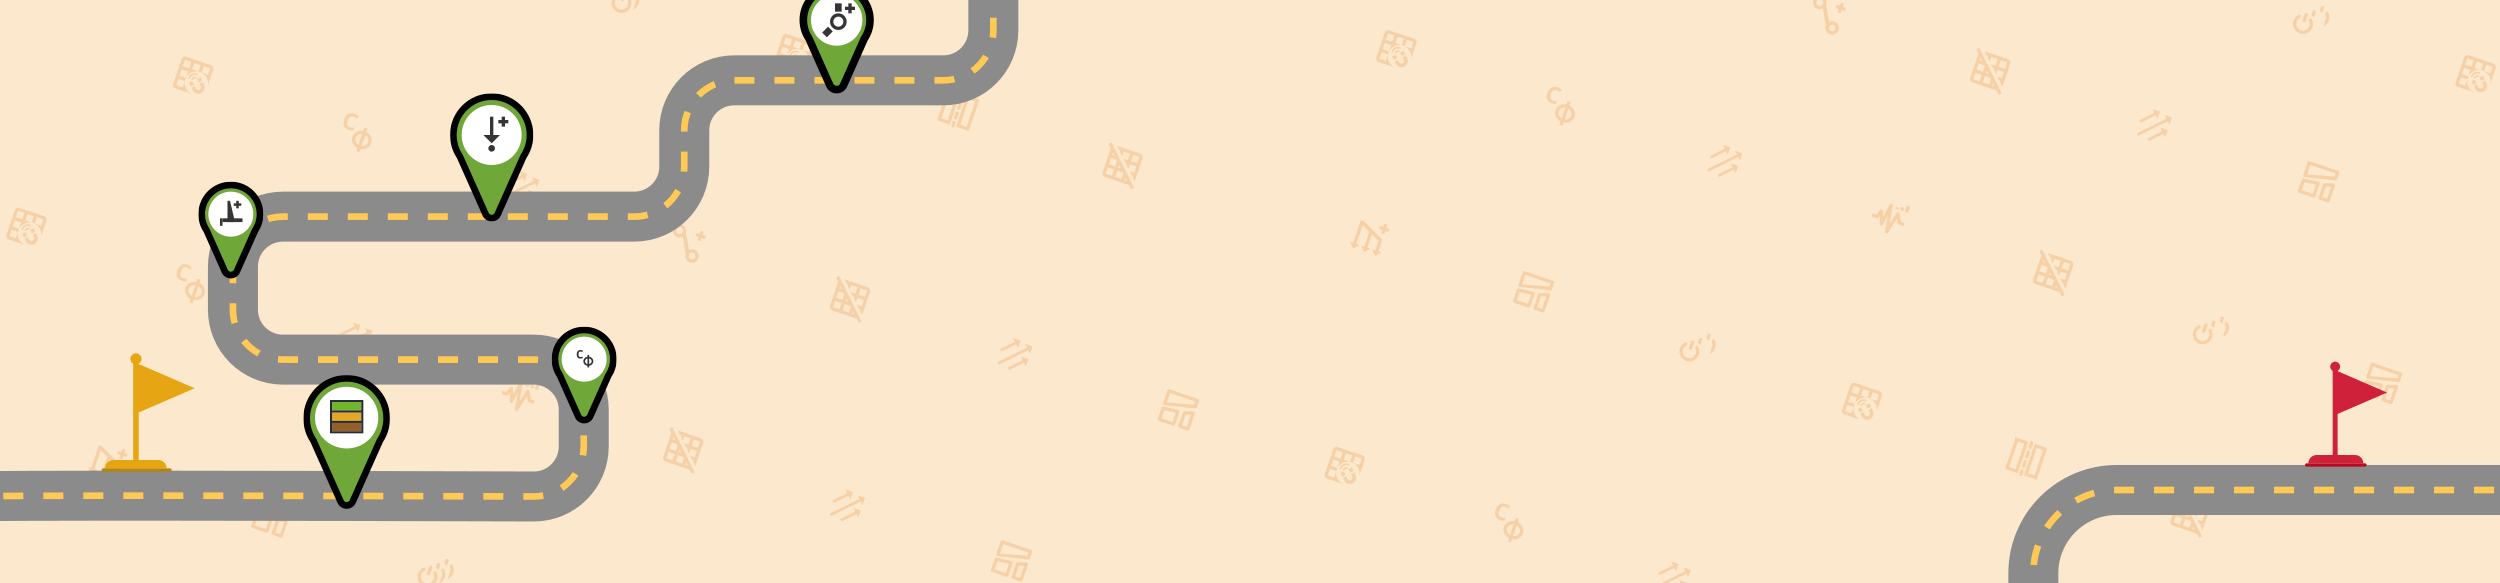 <svg width="1500" height="350" viewBox="0 0 1500 350" fill="none" xmlns="http://www.w3.org/2000/svg">
<rect x="0" y="0" width="1500" height="350" fill="#808080" stroke="none"/>
<g clip-path="url(#clip0_1369_1623)">
<rect width="1500" height="350" fill="#FCE9CD"/>
<g opacity="0.38">
<path fill-rule="evenodd" clip-rule="evenodd" d="M833.464 18.176L848.621 23.301C849.663 23.654 850.227 24.794 849.875 25.837L846.372 36.195C846.959 34.407 846.785 32.55 846.026 30.975L846.058 30.88L845.963 30.847C845.163 29.271 843.77 27.995 841.963 27.384C840.156 26.773 838.274 26.941 836.681 27.709L836.585 27.677L836.553 27.773C834.977 28.572 833.7 29.966 833.089 31.773C832.478 33.579 832.647 35.461 833.415 37.054L833.382 37.15L833.478 37.182C834.272 38.748 835.652 40.017 837.441 40.633L827.058 37.122C826.016 36.77 825.451 35.629 825.804 34.587L830.929 19.43C831.281 18.388 832.422 17.824 833.464 18.176ZM827.698 35.228L831.488 36.509L832.769 32.72L828.98 31.438L827.698 35.228ZM829.62 29.544L833.409 30.825L834.691 27.036L830.902 25.755L829.62 29.544ZM831.542 23.86L835.331 25.141L836.613 21.352L832.823 20.071L831.542 23.86ZM837.226 25.782L841.015 27.063L842.297 23.274L838.507 21.993L837.226 25.782ZM842.91 27.704L846.699 28.985L847.98 25.196L844.191 23.915L842.91 27.704Z" fill="#EDA768"/>
<rect x="835.375" y="33.917" width="2.159" height="2.159" transform="rotate(-26.317 835.375 33.917)" fill="#EDA768"/>
<rect x="840.214" y="31.525" width="2.159" height="2.159" transform="rotate(-26.317 840.214 31.525)" fill="#EDA768"/>
<path fill-rule="evenodd" clip-rule="evenodd" d="M835.375 33.918L837.311 32.961L838.265 34.89L836.329 35.847L835.375 33.918ZM836.772 36.743L837.529 38.273C838.454 40.143 840.721 40.91 842.591 39.984C844.462 39.059 845.228 36.793 844.303 34.922L843.546 33.393L841.611 34.35L842.368 35.88C842.764 36.681 842.436 37.653 841.634 38.049C840.832 38.446 839.861 38.117 839.464 37.315L838.708 35.786L836.772 36.743ZM841.168 33.454L843.103 32.496L842.149 30.567L840.214 31.525L841.168 33.454Z" fill="#EDA768"/>
<path d="M837.199 32.106L837.292 31.829C837.438 31.4 837.747 31.046 838.153 30.845V30.845C838.559 30.645 839.028 30.613 839.456 30.758L839.734 30.852" stroke="#EDA768"/>
<path d="M835.304 31.466L835.492 30.911C835.782 30.053 836.401 29.346 837.212 28.944V28.944C838.024 28.543 838.962 28.48 839.82 28.77L840.375 28.958" stroke="#EDA768"/>
<g clip-path="url(#clip1_1369_1623)">
<path fill-rule="evenodd" clip-rule="evenodd" d="M935.678 74.907L940.483 60.697L942.377 61.338L937.572 75.547L935.678 74.907Z" fill="#EDA768"/>
<path d="M933.967 54.022C933.211 53.766 932.53 53.853 931.923 54.283C931.317 54.709 930.843 55.429 930.5 56.443C929.786 58.554 930.221 59.878 931.806 60.413C932.47 60.638 933.332 60.744 934.39 60.732L933.82 62.415C932.934 62.476 932.011 62.345 931.053 62.021C929.676 61.555 928.763 60.782 928.315 59.702C927.869 58.618 927.91 57.294 928.438 55.732C928.771 54.747 929.242 53.947 929.85 53.33C930.459 52.708 931.165 52.314 931.967 52.148C932.774 51.978 933.63 52.046 934.532 52.351C935.451 52.662 936.3 53.197 937.078 53.955L935.879 55.368C935.581 55.08 935.275 54.813 934.959 54.567C934.643 54.32 934.312 54.139 933.967 54.022Z" fill="#EDA768"/>
<path fill-rule="evenodd" clip-rule="evenodd" d="M940.148 64.806C937.959 64.066 935.826 65.101 935.238 66.841C934.65 68.58 935.717 70.697 937.906 71.438C940.095 72.178 942.228 71.143 942.817 69.403C943.405 67.664 942.338 65.547 940.148 64.806ZM933.343 66.2C934.347 63.231 937.746 61.883 940.789 62.912C943.832 63.941 945.715 67.075 944.711 70.044C943.707 73.013 940.308 74.361 937.266 73.332C934.223 72.303 932.34 69.169 933.343 66.2Z" fill="#EDA768"/>
</g>
<g clip-path="url(#clip2_1369_1623)">
<path d="M1038.46 98.043L1042.92 99.556L1041.41 104.017L1040.31 101.778L1031.34 106.213L1030.6 104.72L1039.57 100.283L1038.46 98.043Z" fill="#EDA768"/>
<path d="M1041.02 90.465L1045.48 91.978L1043.98 96.439L1042.87 94.199L1025.03 103.024L1024.29 101.53L1042.13 92.705L1041.02 90.465Z" fill="#EDA768"/>
<path d="M1033.76 86.954L1038.22 88.468L1036.72 92.929L1035.61 90.689L1026.64 95.124L1025.9 93.631L1034.87 89.194L1033.76 86.954Z" fill="#EDA768"/>
</g>
<g clip-path="url(#clip3_1369_1623)">
<path d="M1123.27 128.909L1126.11 129.869L1128.8 126.592L1128.81 134.372L1131.75 128.787L1134.7 123.203L1131.94 139.16L1138.78 128.28L1139.55 133.817L1142.39 134.778" stroke="#EDA768" stroke-width="2" stroke-linejoin="round"/>
<rect width="2" height="4" transform="matrix(-0.947 -0.32 -0.32 0.947 1146.08 123.884)" fill="#EDA768"/>
<rect width="2" height="2" transform="matrix(-0.947 -0.32 -0.32 0.947 1142.59 124.817)" fill="#EDA768"/>
<rect width="2" height="1" transform="matrix(-0.947 -0.32 -0.32 0.947 1139.43 124.804)" fill="#EDA768"/>
</g>
<g clip-path="url(#clip4_1369_1623)">
<path d="M1230.69 154.608L1230.41 155.451L1231.66 157.986L1232.59 155.248L1236.38 156.53L1235.1 160.319L1232.36 159.393L1233.61 161.928L1234.46 162.213L1234.17 163.056L1235.42 165.592L1236.35 162.854L1240.14 164.135L1238.86 167.925L1236.12 166.999L1237.37 169.534L1238.22 169.819L1237.93 170.662L1239.19 173.198L1243.96 159.092C1244.31 158.05 1243.74 156.909 1242.7 156.557L1228.6 151.787L1229.85 154.323L1230.69 154.608ZM1238.27 157.17L1242.06 158.451L1240.78 162.241L1236.99 160.959L1238.27 157.17ZM1225.37 149.787L1223.58 150.671L1224.83 153.207L1219.88 167.843C1219.53 168.885 1220.1 170.025 1221.14 170.378L1235.77 175.327L1237.03 177.875L1238.82 176.991L1225.37 149.787ZM1229.85 163.348L1230.76 165.186L1229.38 164.721L1229.85 163.348ZM1226.09 155.742L1227 157.58L1225.62 157.116L1226.09 155.742ZM1225.57 169.765L1221.78 168.483L1223.06 164.694L1226.85 165.975L1225.57 169.765ZM1227.49 164.081L1223.7 162.799L1224.98 159.01L1228.25 160.115L1228.6 160.812L1227.49 164.081ZM1231.25 171.686L1227.46 170.405L1228.74 166.616L1232.01 167.721L1232.36 168.418L1231.25 171.686ZM1233.15 172.327L1233.61 170.954L1234.52 172.792L1233.15 172.327Z" fill="#EDA768"/>
</g>
<path d="M1422.37 218.366L1419.81 225.944C1419.61 226.513 1419.87 227.02 1420.43 227.212L1438.77 229.188C1439.34 229.381 1439.84 229.13 1440.03 228.561L1441.32 224.772C1441.51 224.204 1441.26 223.697 1440.69 223.505L1423.64 217.739C1423.07 217.547 1422.56 217.797 1422.37 218.366ZM1438.46 226.974L1422.02 225.638L1423.94 219.954L1439.1 225.079L1438.46 226.974Z" fill="#EDA768"/>
<path fill-rule="evenodd" clip-rule="evenodd" d="M1429.51 230.544C1429.65 230.793 1429.68 231.091 1429.59 231.362L1427.02 238.941C1426.85 239.464 1426.28 239.745 1425.76 239.568L1417.23 236.685C1416.71 236.508 1416.43 235.941 1416.6 235.417L1418.85 228.786C1419.01 228.308 1419.5 228.026 1419.99 228.127L1428.84 230.062C1429.12 230.12 1429.36 230.295 1429.51 230.544ZM1420.46 230.263L1418.82 235.111L1425.45 237.353L1427.33 231.795L1420.46 230.263Z" fill="#EDA768"/>
<path fill-rule="evenodd" clip-rule="evenodd" d="M1438.61 231.434C1438.8 231.698 1438.86 232.04 1438.75 232.351L1435.55 241.824C1435.37 242.347 1434.81 242.628 1434.28 242.451L1429.55 240.849C1429.02 240.672 1428.74 240.105 1428.92 239.582L1431.64 231.529C1431.78 231.135 1432.14 230.864 1432.56 230.85L1437.77 231.031C1438.1 231.02 1438.41 231.171 1438.61 231.434ZM1433.31 232.827L1431.13 239.275L1433.98 240.236L1436.4 233.077L1433.31 232.827Z" fill="#EDA768"/>
<path fill-rule="evenodd" clip-rule="evenodd" d="M1320.32 196.384C1320.59 195.583 1319.92 194.796 1319.15 195.141C1317.68 195.8 1316.47 197.048 1315.91 198.697C1314.85 201.836 1316.54 205.241 1319.68 206.303C1322.82 207.364 1326.22 205.68 1327.28 202.541C1327.84 200.892 1327.64 199.169 1326.87 197.751C1326.46 197.008 1325.46 197.23 1325.19 198.031C1325.08 198.354 1325.13 198.704 1325.26 199.015C1325.65 199.896 1325.72 200.918 1325.39 201.9C1324.68 203.993 1322.41 205.116 1320.32 204.408C1318.22 203.7 1317.1 201.43 1317.81 199.338C1318.14 198.355 1318.82 197.587 1319.66 197.121C1319.96 196.956 1320.21 196.707 1320.32 196.384Z" fill="#EDA768"/>
<rect x="1322.89" y="193.667" width="2" height="6" rx="1" transform="rotate(18.683 1322.89 193.667)" fill="#EDA768"/>
<path fill-rule="evenodd" clip-rule="evenodd" d="M1328.59 192.427C1328.07 192.25 1327.5 192.531 1327.32 193.054L1326.59 195.223C1327.21 195.658 1327.74 196.185 1328.18 196.778L1329.22 193.695C1329.39 193.171 1329.11 192.604 1328.59 192.427Z" fill="#EDA768"/>
<path fill-rule="evenodd" clip-rule="evenodd" d="M1333.66 189.919C1333.14 189.742 1332.57 190.023 1332.39 190.546L1331.66 192.715C1332.28 193.15 1332.81 193.677 1333.25 194.27L1334.29 191.186C1334.47 190.663 1334.18 190.096 1333.66 189.919Z" fill="#EDA768"/>
<path fill-rule="evenodd" clip-rule="evenodd" d="M1333.54 202.165C1335.16 201.551 1336.51 200.244 1337.1 198.473C1337.66 196.824 1337.46 195.101 1336.69 193.683C1336.29 192.94 1335.28 193.162 1335.01 193.963C1334.9 194.286 1334.95 194.636 1335.08 194.948C1335.47 195.828 1335.54 196.85 1335.21 197.833C1335.07 198.259 1334.86 198.646 1334.6 198.985C1334.55 199.548 1334.44 200.114 1334.25 200.674C1334.07 201.209 1333.83 201.707 1333.54 202.165Z" fill="#EDA768"/>
</g>
<g opacity="0.38">
<g clip-path="url(#clip5_1369_1623)">
<path d="M829.413 143.857L818.393 132.741L816.499 132.101L811.897 145.71L810.002 145.069L811.84 148.999L815.686 146.991L813.791 146.35L817.592 135.11L821.528 139.079L818.528 147.952L816.633 147.311L818.471 151.241L822.317 149.233L820.423 148.593L823.137 140.564L827.058 144.577L825.159 150.194L823.264 149.554L825.103 153.483L828.948 151.476L827.054 150.835L829.413 143.857Z" fill="#EDA768"/>
<path d="M832.457 134.858L830.563 134.217L828.641 139.901L830.535 140.542L832.457 134.858Z" fill="#EDA768"/>
<path d="M833.071 139.288L833.711 137.393L828.027 135.471L827.387 137.366L833.071 139.288Z" fill="#EDA768"/>
</g>
<path d="M913.605 163.353L911.043 170.932C910.851 171.5 911.101 172.007 911.67 172.199L930.003 174.176C930.571 174.368 931.078 174.117 931.27 173.549L932.552 169.76C932.744 169.191 932.493 168.684 931.925 168.492L914.873 162.726C914.305 162.534 913.798 162.785 913.605 163.353ZM929.696 171.961L913.258 170.625L915.18 164.941L930.337 170.066L929.696 171.961Z" fill="#EDA768"/>
<path fill-rule="evenodd" clip-rule="evenodd" d="M920.743 175.532C920.885 175.78 920.915 176.078 920.823 176.35L918.26 183.929C918.083 184.452 917.516 184.732 916.993 184.555L908.467 181.673C907.944 181.496 907.663 180.928 907.84 180.405L910.082 173.774C910.244 173.296 910.736 173.013 911.23 173.114L920.076 175.05C920.357 175.107 920.6 175.283 920.743 175.532ZM911.694 175.251L910.055 180.098L916.686 182.341L918.565 176.782L911.694 175.251Z" fill="#EDA768"/>
<path fill-rule="evenodd" clip-rule="evenodd" d="M929.845 176.422C930.04 176.685 930.094 177.028 929.989 177.339L926.786 186.812C926.609 187.335 926.042 187.615 925.519 187.439L920.782 185.837C920.259 185.66 919.978 185.093 920.155 184.569L922.878 176.517C923.011 176.122 923.376 175.852 923.792 175.838L929.009 176.019C929.337 176.008 929.649 176.159 929.845 176.422ZM924.55 177.814L922.37 184.263L925.212 185.224L927.633 178.065L924.55 177.814Z" fill="#EDA768"/>
<path fill-rule="evenodd" clip-rule="evenodd" d="M1012.36 206.669C1012.63 205.868 1011.97 205.081 1011.2 205.426C1009.72 206.085 1008.52 207.333 1007.96 208.982C1006.9 212.121 1008.58 215.526 1011.72 216.588C1014.86 217.649 1018.27 215.965 1019.33 212.826C1019.89 211.176 1019.69 209.454 1018.92 208.036C1018.51 207.293 1017.51 207.515 1017.23 208.316C1017.13 208.638 1017.17 208.989 1017.31 209.3C1017.7 210.181 1017.77 211.203 1017.43 212.185C1016.73 214.278 1014.46 215.401 1012.36 214.693C1010.27 213.985 1009.15 211.715 1009.86 209.623C1010.19 208.64 1010.86 207.872 1011.7 207.406C1012 207.241 1012.25 206.992 1012.36 206.669Z" fill="#EDA768"/>
<rect x="1014.94" y="203.952" width="2" height="6" rx="1" transform="rotate(18.683 1014.94 203.952)" fill="#EDA768"/>
<path fill-rule="evenodd" clip-rule="evenodd" d="M1020.64 202.712C1020.11 202.535 1019.55 202.816 1019.37 203.339L1018.64 205.508C1019.25 205.943 1019.78 206.47 1020.22 207.063L1021.26 203.98C1021.44 203.456 1021.16 202.889 1020.64 202.712Z" fill="#EDA768"/>
<path fill-rule="evenodd" clip-rule="evenodd" d="M1025.71 200.204C1025.18 200.027 1024.62 200.307 1024.44 200.831L1023.71 203C1024.32 203.435 1024.85 203.962 1025.29 204.555L1026.33 201.471C1026.51 200.948 1026.23 200.381 1025.71 200.204Z" fill="#EDA768"/>
<path fill-rule="evenodd" clip-rule="evenodd" d="M1025.59 212.449C1027.21 211.836 1028.55 210.529 1029.15 208.758C1029.71 207.109 1029.51 205.386 1028.74 203.968C1028.33 203.225 1027.33 203.447 1027.06 204.248C1026.95 204.571 1026.99 204.921 1027.13 205.233C1027.52 206.113 1027.59 207.135 1027.26 208.118C1027.11 208.544 1026.9 208.931 1026.64 209.269C1026.6 209.833 1026.48 210.399 1026.29 210.959C1026.11 211.493 1025.87 211.992 1025.59 212.449Z" fill="#EDA768"/>
<path fill-rule="evenodd" clip-rule="evenodd" d="M1112.86 229.675L1128.02 234.8C1129.06 235.153 1129.62 236.294 1129.27 237.336L1125.77 247.689C1126.36 245.902 1126.18 244.047 1125.42 242.474L1125.46 242.379L1125.36 242.346C1124.56 240.77 1123.17 239.494 1121.36 238.883C1119.55 238.272 1117.67 238.441 1116.08 239.208L1115.98 239.175L1115.95 239.272C1114.37 240.071 1113.1 241.465 1112.49 243.272C1111.88 245.078 1112.04 246.96 1112.81 248.553L1112.78 248.649L1112.88 248.681C1113.67 250.245 1115.05 251.514 1116.83 252.131L1106.46 248.621C1105.41 248.269 1104.85 247.128 1105.2 246.086L1110.33 230.929C1110.68 229.887 1111.82 229.323 1112.86 229.675ZM1107.1 246.727L1110.88 248.008L1112.17 244.219L1108.38 242.937L1107.1 246.727ZM1109.02 241.043L1112.81 242.324L1114.09 238.535L1110.3 237.254L1109.02 241.043ZM1110.94 235.359L1114.73 236.64L1116.01 232.851L1112.22 231.57L1110.94 235.359ZM1116.62 237.281L1120.41 238.562L1121.69 234.773L1117.9 233.492L1116.62 237.281ZM1122.31 239.203L1126.1 240.484L1127.38 236.695L1123.59 235.414L1122.31 239.203Z" fill="#EDA768"/>
<rect x="1114.77" y="245.416" width="2.159" height="2.159" transform="rotate(-26.317 1114.77 245.416)" fill="#EDA768"/>
<rect x="1119.61" y="243.024" width="2.159" height="2.159" transform="rotate(-26.317 1119.61 243.024)" fill="#EDA768"/>
<path fill-rule="evenodd" clip-rule="evenodd" d="M1114.77 245.416L1116.71 244.459L1117.66 246.388L1115.73 247.346L1114.77 245.416ZM1116.17 248.242L1116.93 249.771C1117.85 251.642 1120.12 252.408 1121.99 251.483C1123.86 250.557 1124.62 248.291 1123.7 246.42L1122.94 244.891L1121.01 245.849L1121.76 247.378C1122.16 248.179 1121.83 249.151 1121.03 249.547C1120.23 249.944 1119.26 249.615 1118.86 248.814L1118.1 247.285L1116.17 248.242ZM1120.56 244.952L1122.5 243.995L1121.55 242.066L1119.61 243.023L1120.56 244.952Z" fill="#EDA768"/>
<path d="M1116.6 243.605L1116.69 243.327C1116.83 242.898 1117.14 242.545 1117.55 242.344V242.344C1117.96 242.143 1118.42 242.112 1118.85 242.257L1119.13 242.351" stroke="#EDA768"/>
<path d="M1114.7 242.965L1114.89 242.41C1115.18 241.552 1115.8 240.845 1116.61 240.443V240.443C1117.42 240.042 1118.36 239.979 1119.22 240.269L1119.77 240.457" stroke="#EDA768"/>
<g clip-path="url(#clip6_1369_1623)">
<path d="M1221.37 286.533L1227.13 269.483C1227.13 269.483 1227.13 269.482 1227.13 269.482L1221.45 267.561C1221.45 267.561 1221.45 267.561 1221.45 267.561L1215.68 284.611C1215.68 284.612 1215.68 284.612 1215.68 284.612L1221.37 286.534C1221.37 286.534 1221.37 286.534 1221.37 286.533Z" stroke="#EDA768" stroke-width="2" stroke-miterlimit="10"/>
<path d="M1210 282.689L1215.76 265.64C1215.76 265.639 1215.76 265.639 1215.76 265.638L1210.08 263.717C1210.08 263.717 1210.08 263.717 1210.08 263.718L1204.32 280.767C1204.31 280.768 1204.32 280.768 1204.32 280.769L1210 282.69C1210 282.69 1210 282.69 1210 282.689Z" stroke="#EDA768" stroke-width="2" stroke-miterlimit="10"/>
<path d="M1218.96 265.551L1212.52 284.597" stroke="#EDA768" stroke-width="2" stroke-miterlimit="10" stroke-linecap="round" stroke-dasharray="3 3"/>
</g>
<g clip-path="url(#clip7_1369_1623)">
<path d="M1313.05 299.478L1312.76 300.321L1314.02 302.857L1314.94 300.119L1318.73 301.4L1317.45 305.189L1314.71 304.264L1315.97 306.799L1316.81 307.084L1316.53 307.927L1317.78 310.462L1318.71 307.725L1322.5 309.006L1321.21 312.795L1318.48 311.869L1319.73 314.405L1320.57 314.69L1320.29 315.533L1321.54 318.068L1326.31 303.963C1326.66 302.921 1326.1 301.78 1325.06 301.427L1310.95 296.658L1312.21 299.193L1313.05 299.478ZM1320.63 302.041L1324.42 303.322L1323.14 307.111L1319.35 305.83L1320.63 302.041ZM1307.72 294.658L1305.94 295.542L1307.19 298.077L1302.24 312.713C1301.89 313.755 1302.45 314.896 1303.49 315.248L1318.13 320.197L1319.39 322.745L1321.18 321.861L1307.72 294.658ZM1312.21 308.218L1313.11 310.056L1311.74 309.592L1312.21 308.218ZM1308.44 300.613L1309.35 302.451L1307.98 301.986L1308.44 300.613ZM1307.92 314.635L1304.14 313.354L1305.42 309.565L1309.21 310.846L1307.92 314.635ZM1309.85 308.951L1306.06 307.67L1307.34 303.881L1310.61 304.986L1310.95 305.683L1309.85 308.951ZM1313.61 316.557L1309.82 315.276L1311.1 311.487L1314.37 312.592L1314.71 313.289L1313.61 316.557ZM1315.5 317.198L1315.97 315.824L1316.88 317.662L1315.5 317.198Z" fill="#EDA768"/>
</g>
</g>
<g opacity="0.38">
<path fill-rule="evenodd" clip-rule="evenodd" d="M371.616 -2.506C371.887 -3.308 371.222 -4.095 370.45 -3.749C368.977 -3.091 367.772 -1.843 367.214 -0.193C366.153 2.946 367.837 6.351 370.976 7.412C374.115 8.474 377.52 6.79 378.582 3.65C379.14 2.002 378.939 0.279 378.169 -1.138C377.765 -1.882 376.759 -1.66 376.488 -0.858C376.379 -0.536 376.427 -0.186 376.563 0.126C376.948 1.006 377.019 2.028 376.687 3.01C375.98 5.103 373.71 6.225 371.617 5.518C369.524 4.81 368.401 2.54 369.109 0.447C369.441 -0.535 370.118 -1.304 370.959 -1.77C371.256 -1.935 371.507 -2.184 371.616 -2.506Z" fill="#EDA768"/>
<rect x="374.193" y="-5.223" width="2" height="6" rx="1" transform="rotate(18.683 374.193 -5.223)" fill="#EDA768"/>
<path fill-rule="evenodd" clip-rule="evenodd" d="M379.77 5.781C381.39 5.167 382.734 3.86 383.332 2.09C383.89 0.441 383.69 -1.282 382.919 -2.699C382.515 -3.443 381.509 -3.221 381.238 -2.419C381.129 -2.097 381.177 -1.747 381.313 -1.435C381.699 -0.555 381.77 0.467 381.438 1.449C381.294 1.876 381.085 2.262 380.825 2.6C380.781 3.164 380.666 3.731 380.477 4.291C380.296 4.825 380.057 5.323 379.77 5.781Z" fill="#EDA768"/>
<path fill-rule="evenodd" clip-rule="evenodd" d="M472.114 20.499L487.271 25.624C488.313 25.977 488.877 27.117 488.525 28.16L483.399 43.316C483.399 43.318 483.398 43.32 483.397 43.322L485.001 38.58C485.612 36.773 485.443 34.891 484.676 33.298L484.708 33.203L484.612 33.17C483.813 31.594 482.419 30.317 480.612 29.706C478.805 29.096 476.923 29.264 475.331 30.032L475.235 30L475.203 30.095C473.626 30.895 472.35 32.288 471.739 34.095C471.128 35.902 471.297 37.785 472.064 39.377L472.032 39.472L472.127 39.505C472.927 41.081 474.321 42.358 476.128 42.969L480.869 44.572C480.868 44.572 480.866 44.571 480.864 44.57L465.707 39.445C464.665 39.093 464.101 37.952 464.453 36.91L469.579 21.753C469.931 20.711 471.072 20.147 472.114 20.499ZM466.348 37.551L470.137 38.832L471.418 35.043L467.629 33.761L466.348 37.551ZM468.27 31.867L472.059 33.148L473.34 29.359L469.551 28.078L468.27 31.867ZM470.192 26.183L473.981 27.464L475.262 23.675L471.473 22.394L470.192 26.183ZM475.876 28.105L479.665 29.386L480.946 25.597L477.157 24.316L475.876 28.105ZM481.56 30.027L485.349 31.308L486.63 27.519L482.841 26.238L481.56 30.027Z" fill="#EDA768"/>
<rect x="474.024" y="36.24" width="2.159" height="2.159" transform="rotate(-26.317 474.024 36.24)" fill="#EDA768"/>
<rect x="478.862" y="33.847" width="2.159" height="2.159" transform="rotate(-26.317 478.862 33.847)" fill="#EDA768"/>
<path fill-rule="evenodd" clip-rule="evenodd" d="M474.024 36.24L475.959 35.283L476.913 37.212L474.978 38.169L474.024 36.24ZM475.421 39.065L476.177 40.595C477.103 42.465 479.369 43.232 481.24 42.306C483.11 41.381 483.877 39.115 482.951 37.244L482.195 35.715L480.26 36.672L481.016 38.202C481.413 39.003 481.084 39.974 480.282 40.371C479.481 40.767 478.509 40.439 478.113 39.637L477.356 38.108L475.421 39.065ZM479.816 35.776L481.752 34.818L480.798 32.889L478.862 33.847L479.816 35.776Z" fill="#EDA768"/>
<path d="M475.848 34.429L475.942 34.151C476.087 33.723 476.396 33.369 476.802 33.168V33.168C477.208 32.967 477.677 32.936 478.106 33.081L478.383 33.175" stroke="#EDA768"/>
<path d="M473.953 33.788L474.141 33.233C474.431 32.375 475.05 31.668 475.861 31.267V31.267C476.673 30.865 477.611 30.802 478.469 31.093L479.024 31.28" stroke="#EDA768"/>
<g clip-path="url(#clip8_1369_1623)">
<path d="M580.619 77.357L586.384 60.308C586.384 60.307 586.384 60.306 586.384 60.306L580.702 58.385C580.701 58.385 580.701 58.385 580.7 58.386L574.935 75.435C574.935 75.436 574.935 75.436 574.936 75.437L580.618 77.358C580.618 77.358 580.619 77.358 580.619 77.357Z" stroke="#EDA768" stroke-width="2" stroke-miterlimit="10"/>
<path d="M569.251 73.513L575.016 56.463C575.016 56.462 575.016 56.462 575.015 56.462L569.333 54.54C569.333 54.54 569.332 54.541 569.332 54.541L563.567 71.591C563.567 71.591 563.567 71.592 563.567 71.592L569.249 73.513C569.25 73.513 569.25 73.513 569.251 73.513Z" stroke="#EDA768" stroke-width="2" stroke-miterlimit="10"/>
<path d="M578.212 56.375L571.772 75.422" stroke="#EDA768" stroke-width="2" stroke-miterlimit="10" stroke-linecap="round" stroke-dasharray="3 3"/>
</g>
<g clip-path="url(#clip9_1369_1623)">
<path d="M672.303 90.303L672.018 91.146L673.272 93.681L674.198 90.943L677.987 92.225L676.705 96.014L673.968 95.088L675.222 97.623L676.065 97.909L675.78 98.752L677.034 101.287L677.959 98.549L681.749 99.83L680.467 103.62L677.73 102.694L678.984 105.229L679.827 105.514L679.542 106.357L680.796 108.893L685.565 94.787C685.918 93.745 685.353 92.604 684.311 92.252L670.206 87.482L671.46 90.018L672.303 90.303ZM679.881 92.865L683.671 94.147L682.389 97.936L678.6 96.654L679.881 92.865ZM666.976 85.482L665.189 86.367L666.443 88.902L661.494 103.538C661.141 104.58 661.706 105.721 662.748 106.073L677.384 111.022L678.644 113.57L680.431 112.686L666.976 85.482ZM671.459 99.043L672.368 100.881L670.994 100.416L671.459 99.043ZM667.697 91.437L668.606 93.275L667.232 92.811L667.697 91.437ZM667.178 105.46L663.388 104.178L664.67 100.389L668.459 101.67L667.178 105.46ZM669.1 99.776L665.31 98.494L666.592 94.705L669.86 95.81L670.205 96.507L669.1 99.776ZM672.862 107.382L669.072 106.1L670.354 102.311L673.622 103.416L673.967 104.113L672.862 107.382ZM674.756 108.022L675.221 106.649L676.13 108.487L674.756 108.022Z" fill="#EDA768"/>
</g>
</g>
<g opacity="0.38">
<path fill-rule="evenodd" clip-rule="evenodd" d="M111.556 34.022L126.713 39.147C127.755 39.499 128.319 40.64 127.967 41.682L122.841 56.839C122.841 56.841 122.84 56.843 122.84 56.844L124.443 52.103C125.054 50.296 124.885 48.414 124.118 46.821L124.15 46.725L124.054 46.693C123.255 45.117 121.861 43.84 120.054 43.229C118.247 42.618 116.365 42.787 114.773 43.555L114.677 43.522L114.645 43.618C113.068 44.418 111.792 45.811 111.181 47.618C110.57 49.425 110.739 51.307 111.506 52.9L111.474 52.995L111.569 53.028C112.367 54.6 113.755 55.874 115.555 56.487L105.149 52.968C104.107 52.616 103.543 51.475 103.895 50.433L109.02 35.276C109.373 34.234 110.514 33.669 111.556 34.022ZM105.79 51.073L109.579 52.355L110.86 48.566L107.071 47.284L105.79 51.073ZM107.712 45.39L111.501 46.671L112.782 42.882L108.993 41.6L107.712 45.39ZM109.634 39.706L113.423 40.987L114.704 37.198L110.915 35.916L109.634 39.706ZM115.318 41.628L119.107 42.909L120.388 39.12L116.599 37.838L115.318 41.628ZM121.001 43.55L124.791 44.831L126.072 41.042L122.283 39.76L121.001 43.55Z" fill="#EDA768"/>
<rect x="113.466" y="49.763" width="2.159" height="2.159" transform="rotate(-26.317 113.466 49.763)" fill="#EDA768"/>
<rect x="118.305" y="47.37" width="2.159" height="2.159" transform="rotate(-26.317 118.305 47.37)" fill="#EDA768"/>
<path fill-rule="evenodd" clip-rule="evenodd" d="M113.466 49.763L115.401 48.806L116.355 50.735L114.42 51.692L113.466 49.763ZM114.863 52.588L115.62 54.118C116.545 55.988 118.811 56.755 120.682 55.83C122.552 54.904 123.319 52.638 122.394 50.767L121.637 49.238L119.702 50.195L120.458 51.724C120.855 52.526 120.526 53.498 119.725 53.894C118.923 54.291 117.952 53.962 117.555 53.16L116.799 51.631L114.863 52.588ZM119.258 49.299L121.194 48.342L120.24 46.413L118.304 47.37L119.258 49.299Z" fill="#EDA768"/>
<path d="M115.29 47.952L115.384 47.675C115.529 47.246 115.838 46.892 116.244 46.691V46.691C116.65 46.49 117.119 46.459 117.548 46.604L117.825 46.698" stroke="#EDA768"/>
<path d="M113.396 47.311L113.583 46.757C113.873 45.899 114.492 45.191 115.304 44.79V44.79C116.115 44.388 117.053 44.326 117.911 44.616L118.466 44.803" stroke="#EDA768"/>
<g clip-path="url(#clip10_1369_1623)">
<path fill-rule="evenodd" clip-rule="evenodd" d="M213.769 90.753L218.574 76.543L220.469 77.184L215.664 91.394L213.769 90.753Z" fill="#EDA768"/>
<path d="M212.058 69.868C211.303 69.612 210.622 69.699 210.014 70.129C209.409 70.555 208.934 71.275 208.591 72.289C207.877 74.4 208.313 75.724 209.897 76.259C210.562 76.484 211.423 76.59 212.481 76.577L211.912 78.261C211.025 78.322 210.103 78.191 209.144 77.867C207.767 77.401 206.855 76.628 206.407 75.548C205.96 74.464 206.001 73.14 206.53 71.578C206.863 70.593 207.333 69.793 207.941 69.175C208.551 68.554 209.256 68.16 210.058 67.993C210.866 67.824 211.721 67.892 212.623 68.197C213.543 68.508 214.392 69.043 215.169 69.801L213.97 71.214C213.673 70.926 213.366 70.659 213.05 70.412C212.734 70.166 212.404 69.984 212.058 69.868Z" fill="#EDA768"/>
<path fill-rule="evenodd" clip-rule="evenodd" d="M218.24 80.653C216.051 79.912 213.918 80.947 213.33 82.687C212.741 84.427 213.809 86.543 215.998 87.284C218.187 88.024 220.32 86.989 220.908 85.249C221.496 83.51 220.429 81.393 218.24 80.653ZM211.435 82.046C212.439 79.077 215.838 77.729 218.881 78.758C221.923 79.787 223.807 82.921 222.803 85.89C221.799 88.859 218.4 90.207 215.357 89.178C212.314 88.149 210.431 85.015 211.435 82.046Z" fill="#EDA768"/>
</g>
<g clip-path="url(#clip11_1369_1623)">
<path d="M316.55 113.889L321.007 115.402L319.505 119.863L318.397 117.623L309.427 122.059L308.689 120.566L317.657 116.129L316.55 113.889Z" fill="#EDA768"/>
<path d="M319.112 106.31L323.569 107.824L322.067 112.285L320.959 110.045L303.116 118.869L302.378 117.376L320.22 108.55L319.112 106.31Z" fill="#EDA768"/>
<path d="M311.854 102.8L316.311 104.314L314.809 108.775L313.701 106.535L304.732 110.97L303.993 109.477L312.962 105.04L311.854 102.8Z" fill="#EDA768"/>
</g>
<g clip-path="url(#clip12_1369_1623)">
<g clip-path="url(#clip13_1369_1623)">
<path d="M413.347 149.874L411.211 137.459L409.635 142.123L411.77 154.538L413.347 149.874Z" fill="#EDA768"/>
<path fill-rule="evenodd" clip-rule="evenodd" d="M406.448 142.183C408.541 142.89 410.811 141.767 411.519 139.675C412.226 137.582 411.103 135.312 409.011 134.604C406.918 133.896 404.648 135.019 403.94 137.112C403.232 139.205 404.355 141.475 406.448 142.183ZM407.089 140.288C408.135 140.642 409.27 140.08 409.624 139.034C409.978 137.988 409.416 136.852 408.37 136.499C407.324 136.145 406.189 136.706 405.835 137.753C405.481 138.799 406.042 139.934 407.089 140.288Z" fill="#EDA768"/>
<path fill-rule="evenodd" clip-rule="evenodd" d="M413.971 157.393C416.064 158.101 418.334 156.978 419.042 154.886C419.749 152.793 418.626 150.523 416.534 149.815C414.441 149.107 412.171 150.23 411.463 152.323C410.756 154.416 411.878 156.686 413.971 157.393ZM414.612 155.499C415.658 155.853 416.793 155.291 417.147 154.245C417.501 153.199 416.94 152.064 415.893 151.71C414.847 151.356 413.712 151.917 413.358 152.964C413.004 154.01 413.566 155.145 414.612 155.499Z" fill="#EDA768"/>
<path d="M422.273 139.088L420.378 138.448L418.456 144.132L420.351 144.772L422.273 139.088Z" fill="#EDA768"/>
<path d="M422.886 143.518L423.527 141.624L417.843 139.702L417.202 141.596L422.886 143.518Z" fill="#EDA768"/>
</g>
</g>
<g clip-path="url(#clip14_1369_1623)">
<path d="M508.785 170.453L508.5 171.296L509.754 173.832L510.679 171.094L514.469 172.375L513.187 176.164L510.45 175.239L511.704 177.774L512.547 178.059L512.262 178.902L513.516 181.437L514.441 178.7L518.231 179.981L516.949 183.77L514.212 182.845L515.466 185.38L516.309 185.665L516.024 186.508L517.278 189.043L522.047 174.938C522.4 173.896 521.835 172.755 520.793 172.403L506.688 167.633L507.942 170.168L508.785 170.453ZM516.363 173.016L520.153 174.297L518.871 178.086L515.082 176.805L516.363 173.016ZM503.458 165.633L501.671 166.517L502.925 169.052L497.976 183.688C497.623 184.73 498.188 185.871 499.23 186.224L513.866 191.173L515.126 193.721L516.913 192.836L503.458 165.633ZM507.941 179.193L508.85 181.031L507.476 180.567L507.941 179.193ZM504.179 171.588L505.088 173.426L503.714 172.961L504.179 171.588ZM503.66 185.61L499.87 184.329L501.152 180.54L504.941 181.821L503.66 185.61ZM505.582 179.926L501.792 178.645L503.074 174.856L506.342 175.961L506.687 176.658L505.582 179.926ZM509.343 187.532L505.554 186.251L506.836 182.462L510.104 183.567L510.449 184.264L509.343 187.532ZM511.238 188.173L511.703 186.799L512.612 188.637L511.238 188.173Z" fill="#EDA768"/>
</g>
<g clip-path="url(#clip15_1369_1623)">
<path d="M612.544 213.89L617.001 215.403L615.499 219.864L614.391 217.624L605.422 222.06L604.683 220.567L613.652 216.13L612.544 213.89Z" fill="#EDA768"/>
<path d="M615.107 206.312L619.564 207.825L618.062 212.286L616.954 210.046L599.111 218.871L598.373 217.377L616.215 208.552L615.107 206.312Z" fill="#EDA768"/>
<path d="M607.848 202.801L612.305 204.315L610.803 208.775L609.695 206.536L600.726 210.971L599.987 209.478L608.956 205.041L607.848 202.801Z" fill="#EDA768"/>
</g>
<path d="M700.461 234.211L697.899 241.79C697.706 242.358 697.957 242.865 698.526 243.058L716.858 245.034C717.427 245.226 717.934 244.976 718.126 244.407L719.407 240.618C719.6 240.05 719.349 239.543 718.78 239.35L701.729 233.584C701.16 233.392 700.653 233.643 700.461 234.211ZM716.552 242.819L700.114 241.483L702.036 235.799L717.192 240.925L716.552 242.819Z" fill="#EDA768"/>
<path fill-rule="evenodd" clip-rule="evenodd" d="M707.598 246.389C707.741 246.638 707.77 246.936 707.678 247.208L705.115 254.786C704.939 255.309 704.371 255.59 703.848 255.413L695.322 252.53C694.799 252.353 694.518 251.786 694.695 251.263L696.937 244.631C697.099 244.154 697.591 243.871 698.085 243.972L706.931 245.908C707.212 245.965 707.455 246.14 707.598 246.389ZM698.549 246.108L696.91 250.956L703.541 253.198L705.421 247.64L698.549 246.108Z" fill="#EDA768"/>
<path fill-rule="evenodd" clip-rule="evenodd" d="M716.7 247.28C716.896 247.543 716.95 247.885 716.844 248.196L713.641 257.669C713.464 258.192 712.897 258.473 712.374 258.296L707.637 256.695C707.114 256.518 706.833 255.95 707.01 255.427L709.733 247.375C709.866 246.98 710.231 246.709 710.647 246.696L715.864 246.876C716.192 246.866 716.505 247.016 716.7 247.28ZM711.405 248.672L709.225 255.12L712.067 256.081L714.488 248.922L711.405 248.672Z" fill="#EDA768"/>
</g>
<g opacity="0.38">
<path fill-rule="evenodd" clip-rule="evenodd" d="M11.464 124.644L26.62 129.769C27.663 130.121 28.227 131.262 27.875 132.304L22.749 147.461C22.749 147.462 22.748 147.463 22.748 147.465L24.351 142.724C24.962 140.918 24.793 139.035 24.026 137.443L24.058 137.347L23.962 137.315C23.163 135.738 21.769 134.462 19.962 133.851C18.155 133.24 16.273 133.409 14.681 134.176L14.585 134.144L14.553 134.24C12.976 135.039 11.7 136.433 11.089 138.24C10.478 140.047 10.646 141.929 11.414 143.521L11.382 143.617L11.477 143.649C12.276 145.224 13.667 146.499 15.47 147.111L5.057 143.59C4.015 143.237 3.451 142.097 3.803 141.054L8.928 125.898C9.281 124.856 10.421 124.291 11.464 124.644ZM5.698 141.695L9.487 142.976L10.768 139.187L6.979 137.906L5.698 141.695ZM7.62 136.011L11.409 137.293L12.69 133.503L8.901 132.222L7.62 136.011ZM9.542 130.327L13.331 131.609L14.612 127.819L10.823 126.538L9.542 130.327ZM15.226 132.249L19.015 133.531L20.296 129.741L16.507 128.46L15.226 132.249ZM20.909 134.171L24.699 135.453L25.98 131.663L22.191 130.382L20.909 134.171Z" fill="#EDA768"/>
<rect x="13.374" y="140.385" width="2.159" height="2.159" transform="rotate(-26.317 13.374 140.385)" fill="#EDA768"/>
<rect x="18.212" y="137.992" width="2.159" height="2.159" transform="rotate(-26.317 18.212 137.992)" fill="#EDA768"/>
<path fill-rule="evenodd" clip-rule="evenodd" d="M13.374 140.385L15.309 139.427L16.263 141.356L14.328 142.314L13.374 140.385ZM14.771 143.21L15.528 144.739C16.453 146.61 18.719 147.376 20.59 146.451C22.46 145.526 23.227 143.26 22.302 141.389L21.545 139.86L19.61 140.817L20.366 142.346C20.763 143.148 20.434 144.119 19.633 144.516C18.831 144.912 17.86 144.584 17.463 143.782L16.707 142.253L14.771 143.21ZM19.166 139.92L21.102 138.963L20.148 137.034L18.212 137.992L19.166 139.92Z" fill="#EDA768"/>
<path d="M15.198 138.574L15.292 138.297C15.437 137.868 15.746 137.514 16.152 137.313V137.313C16.558 137.113 17.027 137.081 17.456 137.226L17.733 137.32" stroke="#EDA768"/>
<path d="M13.303 137.933L13.491 137.378C13.781 136.521 14.4 135.813 15.212 135.412V135.412C16.023 135.01 16.961 134.948 17.819 135.238L18.374 135.425" stroke="#EDA768"/>
<g clip-path="url(#clip16_1369_1623)">
<path fill-rule="evenodd" clip-rule="evenodd" d="M113.677 181.374L118.482 167.165L120.377 167.805L115.572 182.015L113.677 181.374Z" fill="#EDA768"/>
<path d="M111.966 160.489C111.211 160.234 110.529 160.321 109.922 160.751C109.317 161.176 108.842 161.896 108.499 162.911C107.785 165.022 108.221 166.345 109.805 166.881C110.47 167.106 111.331 167.212 112.389 167.199L111.82 168.883C110.933 168.944 110.011 168.812 109.052 168.488C107.675 168.022 106.763 167.25 106.315 166.17C105.868 165.085 105.909 163.762 106.438 162.199C106.771 161.215 107.241 160.414 107.849 159.797C108.458 159.176 109.164 158.782 109.966 158.615C110.774 158.446 111.629 158.513 112.531 158.819C113.451 159.129 114.299 159.664 115.077 160.423L113.878 161.836C113.581 161.548 113.274 161.28 112.958 161.034C112.642 160.788 112.312 160.606 111.966 160.489Z" fill="#EDA768"/>
<path fill-rule="evenodd" clip-rule="evenodd" d="M118.148 171.274C115.959 170.534 113.826 171.569 113.238 173.308C112.649 175.048 113.717 177.165 115.906 177.905C118.095 178.645 120.228 177.611 120.816 175.871C121.404 174.131 120.337 172.014 118.148 171.274ZM111.343 172.668C112.347 169.699 115.746 168.351 118.789 169.379C121.831 170.408 123.715 173.543 122.711 176.512C121.707 179.481 118.308 180.829 115.265 179.8C112.222 178.771 110.339 175.637 111.343 172.668Z" fill="#EDA768"/>
</g>
<g clip-path="url(#clip17_1369_1623)">
<path d="M216.458 204.511L220.915 206.024L219.413 210.485L218.305 208.245L209.336 212.681L208.597 211.187L217.566 206.75L216.458 204.511Z" fill="#EDA768"/>
<path d="M219.02 196.932L223.477 198.446L221.975 202.906L220.867 200.667L203.025 209.491L202.286 207.998L220.128 199.172L219.02 196.932Z" fill="#EDA768"/>
<path d="M211.762 193.422L216.219 194.936L214.717 199.397L213.609 197.157L204.64 201.592L203.901 200.099L212.87 195.662L211.762 193.422Z" fill="#EDA768"/>
</g>
<g clip-path="url(#clip18_1369_1623)">
<path d="M301.264 235.375L304.106 236.336L306.797 233.059L306.806 240.838L309.75 235.254L312.694 229.669L309.937 245.627L316.783 234.746L317.55 240.284L320.391 241.245" stroke="#EDA768" stroke-width="2" stroke-linejoin="round"/>
<rect width="2" height="4" transform="matrix(-0.947 -0.32 -0.32 0.947 324.075 230.351)" fill="#EDA768"/>
<rect width="2" height="2" transform="matrix(-0.947 -0.32 -0.32 0.947 320.593 231.284)" fill="#EDA768"/>
<rect width="2" height="1" transform="matrix(-0.947 -0.32 -0.32 0.947 317.431 231.271)" fill="#EDA768"/>
</g>
<g clip-path="url(#clip19_1369_1623)">
<path d="M408.692 261.075L408.407 261.918L409.661 264.453L410.587 261.716L414.376 262.997L413.095 266.786L410.357 265.86L411.611 268.396L412.454 268.681L412.169 269.524L413.423 272.059L414.349 269.321L418.138 270.603L416.857 274.392L414.119 273.466L415.373 276.001L416.216 276.286L415.931 277.13L417.185 279.665L421.955 265.559C422.307 264.517 421.743 263.377 420.701 263.024L406.595 258.255L407.849 260.79L408.692 261.075ZM416.271 263.637L420.06 264.919L418.779 268.708L414.99 267.427L416.271 263.637ZM403.366 256.255L401.578 257.139L402.832 259.674L397.883 274.31C397.531 275.352 398.095 276.493 399.137 276.845L413.773 281.794L415.033 284.342L416.821 283.458L403.366 256.255ZM407.848 269.815L408.757 271.653L407.384 271.189L407.848 269.815ZM404.086 262.209L404.995 264.047L403.622 263.583L404.086 262.209ZM403.567 276.232L399.778 274.951L401.059 271.161L404.848 272.443L403.567 276.232ZM405.489 270.548L401.7 269.267L402.981 265.477L406.249 266.583L406.594 267.28L405.489 270.548ZM409.251 278.154L405.462 276.872L406.743 273.083L410.011 274.188L410.356 274.886L409.251 278.154ZM411.146 278.794L411.61 277.421L412.519 279.259L411.146 278.794Z" fill="#EDA768"/>
</g>
<g clip-path="url(#clip20_1369_1623)">
<path d="M511.988 304.731L516.445 306.245L514.943 310.706L513.835 308.466L504.865 312.901L504.127 311.408L513.096 306.971L511.988 304.731Z" fill="#EDA768"/>
<path d="M514.551 297.153L519.008 298.666L517.506 303.127L516.398 300.887L498.555 309.712L497.816 308.219L515.658 299.393L514.551 297.153Z" fill="#EDA768"/>
<path d="M507.292 293.642L511.749 295.156L510.247 299.617L509.139 297.377L500.169 301.812L499.431 300.319L508.399 295.882L507.292 293.642Z" fill="#EDA768"/>
</g>
<path d="M600.37 324.834L597.807 332.412C597.615 332.981 597.866 333.488 598.434 333.68L616.767 335.656C617.335 335.849 617.842 335.598 618.035 335.03L619.316 331.24C619.508 330.672 619.257 330.165 618.689 329.973L601.637 324.207C601.069 324.015 600.562 324.265 600.37 324.834ZM616.46 333.442L600.022 332.106L601.944 326.422L617.101 331.547L616.46 333.442Z" fill="#EDA768"/>
<path fill-rule="evenodd" clip-rule="evenodd" d="M607.506 337.012C607.649 337.26 607.678 337.558 607.587 337.83L605.024 345.408C604.847 345.932 604.279 346.212 603.756 346.035L595.231 343.153C594.707 342.976 594.427 342.408 594.604 341.885L596.846 335.254C597.007 334.776 597.499 334.493 597.993 334.594L606.84 336.53C607.121 336.587 607.363 336.763 607.506 337.012ZM598.458 336.731L596.818 341.578L603.45 343.821L605.329 338.262L598.458 336.731Z" fill="#EDA768"/>
<path fill-rule="evenodd" clip-rule="evenodd" d="M616.608 337.902C616.804 338.165 616.858 338.508 616.753 338.818L613.55 348.292C613.373 348.815 612.805 349.095 612.282 348.919L607.546 347.317C607.022 347.14 606.742 346.572 606.919 346.049L609.641 337.997C609.775 337.602 610.139 337.332 610.556 337.318L615.773 337.499C616.101 337.488 616.413 337.639 616.608 337.902ZM611.314 339.294L609.133 345.743L611.975 346.704L614.396 339.545L611.314 339.294Z" fill="#EDA768"/>
</g>
<g opacity="0.38">
<g clip-path="url(#clip21_1369_1623)">
<path d="M72.249 278.969L61.228 267.853L59.334 267.213L54.732 280.822L52.837 280.181L54.675 284.111L58.521 282.103L56.627 281.462L60.428 270.222L64.363 274.191L61.363 283.064L59.468 282.423L61.307 286.353L65.152 284.345L63.258 283.705L65.973 275.676L69.894 279.689L67.994 285.306L66.1 284.666L67.938 288.595L71.784 286.588L69.889 285.947L72.249 278.969Z" fill="#EDA768"/>
<path d="M75.292 269.97L73.398 269.329L71.476 275.013L73.371 275.654L75.292 269.97Z" fill="#EDA768"/>
<path d="M75.906 274.4L76.546 272.505L70.862 270.583L70.222 272.478L75.906 274.4Z" fill="#EDA768"/>
</g>
<path d="M156.44 298.465L153.878 306.044C153.685 306.612 153.936 307.119 154.505 307.311L172.837 309.288C173.406 309.48 173.913 309.229 174.105 308.661L175.386 304.872C175.579 304.303 175.328 303.796 174.759 303.604L157.708 297.838C157.139 297.646 156.632 297.897 156.44 298.465ZM172.531 307.073L156.093 305.737L158.015 300.053L173.171 305.178L172.531 307.073Z" fill="#EDA768"/>
<path fill-rule="evenodd" clip-rule="evenodd" d="M163.577 310.643C163.72 310.892 163.75 311.19 163.658 311.462L161.095 319.04C160.918 319.564 160.351 319.844 159.827 319.667L151.302 316.784C150.778 316.607 150.498 316.04 150.675 315.517L152.917 308.886C153.079 308.408 153.571 308.125 154.065 308.226L162.911 310.162C163.192 310.219 163.435 310.395 163.577 310.643ZM154.529 310.363L152.89 315.21L159.521 317.452L161.4 311.894L154.529 310.363Z" fill="#EDA768"/>
<path fill-rule="evenodd" clip-rule="evenodd" d="M172.679 311.533C172.875 311.797 172.929 312.139 172.824 312.45L169.62 321.923C169.444 322.446 168.876 322.727 168.353 322.55L163.616 320.948C163.093 320.771 162.812 320.204 162.989 319.681L165.712 311.629C165.846 311.234 166.21 310.963 166.627 310.949L171.844 311.13C172.172 311.119 172.484 311.27 172.679 311.533ZM167.385 312.926L165.204 319.374L168.046 320.335L170.467 313.176L167.385 312.926Z" fill="#EDA768"/>
<path fill-rule="evenodd" clip-rule="evenodd" d="M255.198 341.781C255.469 340.98 254.804 340.193 254.032 340.538C252.559 341.197 251.354 342.445 250.796 344.094C249.735 347.233 251.419 350.638 254.558 351.7C257.697 352.761 261.103 351.077 262.164 347.938C262.722 346.289 262.522 344.567 261.751 343.149C261.347 342.406 260.341 342.628 260.07 343.429C259.961 343.752 260.009 344.102 260.145 344.413C260.531 345.294 260.602 346.315 260.269 347.297C259.562 349.39 257.292 350.513 255.199 349.805C253.106 349.098 251.983 346.827 252.691 344.735C253.023 343.752 253.7 342.983 254.541 342.518C254.839 342.353 255.089 342.103 255.198 341.781Z" fill="#EDA768"/>
<rect x="257.775" y="339.064" width="2" height="6" rx="1" transform="rotate(18.683 257.775 339.064)" fill="#EDA768"/>
<path fill-rule="evenodd" clip-rule="evenodd" d="M263.473 337.824C262.95 337.647 262.382 337.928 262.205 338.451L261.472 340.62C262.087 341.056 262.62 341.583 263.057 342.175L264.1 339.092C264.277 338.569 263.996 338.001 263.473 337.824Z" fill="#EDA768"/>
<path fill-rule="evenodd" clip-rule="evenodd" d="M263.352 350.068C264.972 349.454 266.316 348.147 266.914 346.377C267.472 344.728 267.272 343.005 266.501 341.588C266.097 340.845 265.091 341.067 264.82 341.868C264.711 342.19 264.759 342.541 264.895 342.852C265.281 343.733 265.352 344.754 265.02 345.737C264.875 346.163 264.667 346.549 264.407 346.887C264.363 347.451 264.248 348.018 264.059 348.578C263.878 349.113 263.639 349.611 263.352 350.068Z" fill="#EDA768"/>
<path fill-rule="evenodd" clip-rule="evenodd" d="M268.543 335.316C268.02 335.14 267.453 335.42 267.276 335.943L266.542 338.113C267.158 338.548 267.691 339.075 268.128 339.667L269.17 336.584C269.347 336.061 269.067 335.493 268.543 335.316Z" fill="#EDA768"/>
<path fill-rule="evenodd" clip-rule="evenodd" d="M268.422 347.559C270.043 346.946 271.386 345.638 271.984 343.869C272.542 342.22 272.342 340.497 271.571 339.079C271.167 338.336 270.161 338.558 269.89 339.36C269.781 339.682 269.829 340.032 269.965 340.344C270.351 341.224 270.422 342.246 270.09 343.228C269.946 343.654 269.737 344.04 269.478 344.379C269.433 344.943 269.318 345.51 269.129 346.07C268.948 346.604 268.71 347.102 268.422 347.559Z" fill="#EDA768"/>
</g>
<g opacity="0.38">
<path fill-rule="evenodd" clip-rule="evenodd" d="M802.464 268.175L817.621 273.301C818.663 273.653 819.227 274.794 818.875 275.836L815.374 286.187C815.958 284.402 815.784 282.547 815.026 280.974L815.058 280.879L814.963 280.847C814.163 279.27 812.769 277.994 810.962 277.383C809.156 276.772 807.273 276.941 805.681 277.708L805.585 277.676L805.552 277.772C803.976 278.572 802.7 279.965 802.089 281.772C801.478 283.578 801.647 285.461 802.414 287.053L802.382 287.149L802.478 287.181C803.271 288.746 804.651 290.016 806.439 290.632L796.057 287.121C795.015 286.769 794.451 285.628 794.803 284.586L799.928 269.429C800.281 268.387 801.422 267.823 802.464 268.175ZM796.698 285.227L800.487 286.508L801.768 282.719L797.979 281.438L796.698 285.227ZM798.62 279.543L802.409 280.824L803.69 277.035L799.901 275.754L798.62 279.543ZM800.542 273.859L804.331 275.14L805.612 271.351L801.823 270.07L800.542 273.859ZM806.226 275.781L810.015 277.062L811.296 273.273L807.507 271.992L806.226 275.781ZM811.909 277.703L815.699 278.984L816.98 275.195L813.191 273.914L811.909 277.703Z" fill="#EDA768"/>
<rect x="804.375" y="283.917" width="2.159" height="2.159" transform="rotate(-26.317 804.375 283.917)" fill="#EDA768"/>
<rect x="809.214" y="281.525" width="2.159" height="2.159" transform="rotate(-26.317 809.214 281.525)" fill="#EDA768"/>
<path fill-rule="evenodd" clip-rule="evenodd" d="M804.375 283.918L806.311 282.96L807.265 284.889L805.329 285.847L804.375 283.918ZM805.773 286.743L806.529 288.272C807.454 290.143 809.721 290.909 811.591 289.984C813.462 289.059 814.228 286.793 813.303 284.922L812.547 283.393L810.611 284.35L811.368 285.879C811.764 286.681 811.436 287.652 810.634 288.049C809.833 288.445 808.861 288.117 808.465 287.315L807.708 285.786L805.773 286.743ZM810.168 283.454L812.103 282.496L811.149 280.567L809.214 281.525L810.168 283.454Z" fill="#EDA768"/>
<path d="M806.199 282.106L806.293 281.829C806.438 281.4 806.747 281.046 807.153 280.845V280.845C807.559 280.645 808.028 280.613 808.457 280.758L808.734 280.852" stroke="#EDA768"/>
<path d="M804.305 281.466L804.492 280.911C804.782 280.053 805.401 279.346 806.213 278.944V278.944C807.025 278.543 807.962 278.48 808.82 278.77L809.375 278.958" stroke="#EDA768"/>
<g clip-path="url(#clip22_1369_1623)">
<path fill-rule="evenodd" clip-rule="evenodd" d="M904.678 324.907L909.483 310.697L911.377 311.338L906.572 325.548L904.678 324.907Z" fill="#EDA768"/>
<path d="M902.967 304.022C902.211 303.767 901.53 303.854 900.923 304.283C900.317 304.709 899.843 305.429 899.5 306.443C898.786 308.554 899.221 309.878 900.806 310.414C901.471 310.638 902.332 310.744 903.39 310.732L902.82 312.415C901.934 312.476 901.011 312.345 900.053 312.021C898.676 311.555 897.763 310.782 897.315 309.702C896.869 308.618 896.91 307.295 897.438 305.732C897.771 304.748 898.242 303.947 898.85 303.33C899.459 302.708 900.165 302.314 900.967 302.148C901.775 301.978 902.63 302.046 903.532 302.351C904.451 302.662 905.3 303.197 906.078 303.955L904.879 305.368C904.581 305.08 904.275 304.813 903.959 304.567C903.643 304.32 903.312 304.139 902.967 304.022Z" fill="#EDA768"/>
<path fill-rule="evenodd" clip-rule="evenodd" d="M909.149 314.807C906.96 314.067 904.827 315.102 904.239 316.841C903.65 318.581 904.718 320.698 906.907 321.438C909.096 322.178 911.229 321.144 911.817 319.404C912.405 317.664 911.338 315.547 909.149 314.807ZM902.344 316.201C903.348 313.232 906.747 311.884 909.79 312.912C912.832 313.941 914.716 317.076 913.712 320.045C912.708 323.013 909.309 324.362 906.266 323.333C903.223 322.304 901.34 319.17 902.344 316.201Z" fill="#EDA768"/>
</g>
<g clip-path="url(#clip23_1369_1623)">
<path d="M1007.46 348.043L1011.92 349.557L1010.41 354.017L1009.31 351.778L1000.34 356.213L999.597 354.72L1008.57 350.283L1007.46 348.043Z" fill="#EDA768"/>
<path d="M1010.02 340.465L1014.48 341.978L1012.98 346.439L1011.87 344.199L994.025 353.024L993.287 351.53L1011.13 342.705L1010.02 340.465Z" fill="#EDA768"/>
<path d="M1002.76 336.954L1007.22 338.468L1005.72 342.929L1004.61 340.689L995.64 345.124L994.901 343.631L1003.87 339.194L1002.76 336.954Z" fill="#EDA768"/>
</g>
</g>
<g opacity="0.38">
<g clip-path="url(#clip24_1369_1623)">
<g clip-path="url(#clip25_1369_1623)">
<path d="M1097.46 13.029L1095.32 0.613L1093.75 5.277L1095.88 17.692L1097.46 13.029Z" fill="#EDA768"/>
<path fill-rule="evenodd" clip-rule="evenodd" d="M1090.56 5.337C1092.65 6.044 1094.92 4.921 1095.63 2.829C1096.34 0.736 1095.21 -1.534 1093.12 -2.242C1091.03 -2.949 1088.76 -1.827 1088.05 0.266C1087.34 2.359 1088.47 4.629 1090.56 5.337ZM1091.2 3.442C1092.25 3.796 1093.38 3.234 1093.74 2.188C1094.09 1.142 1093.53 0.007 1092.48 -0.347C1091.44 -0.701 1090.3 -0.14 1089.95 0.907C1089.59 1.953 1090.15 3.088 1091.2 3.442Z" fill="#EDA768"/>
<path fill-rule="evenodd" clip-rule="evenodd" d="M1098.08 20.548C1100.18 21.255 1102.45 20.132 1103.15 18.04C1103.86 15.947 1102.74 13.677 1100.65 12.969C1098.55 12.261 1096.28 13.384 1095.57 15.477C1094.87 17.57 1095.99 19.84 1098.08 20.548ZM1098.72 18.653C1099.77 19.007 1100.91 18.445 1101.26 17.399C1101.61 16.353 1101.05 15.218 1100 14.864C1098.96 14.51 1097.82 15.072 1097.47 16.118C1097.12 17.164 1097.68 18.299 1098.72 18.653Z" fill="#EDA768"/>
<path d="M1106.38 2.243L1104.49 1.602L1102.57 7.286L1104.46 7.927L1106.38 2.243Z" fill="#EDA768"/>
<path d="M1107 6.673L1107.64 4.778L1101.95 2.856L1101.31 4.751L1107 6.673Z" fill="#EDA768"/>
</g>
</g>
<g clip-path="url(#clip26_1369_1623)">
<path d="M1192.9 33.607L1192.61 34.45L1193.87 36.986L1194.79 34.248L1198.58 35.529L1197.3 39.319L1194.56 38.393L1195.82 40.928L1196.66 41.213L1196.37 42.056L1197.63 44.592L1198.55 41.854L1202.34 43.135L1201.06 46.924L1198.32 45.999L1199.58 48.534L1200.42 48.819L1200.14 49.662L1201.39 52.197L1206.16 38.092C1206.51 37.05 1205.95 35.909 1204.9 35.557L1190.8 30.787L1192.05 33.322L1192.9 33.607ZM1200.47 36.17L1204.26 37.451L1202.98 41.24L1199.19 39.959L1200.47 36.17ZM1187.57 28.787L1185.78 29.671L1187.04 32.206L1182.09 46.842C1181.74 47.884 1182.3 49.025 1183.34 49.378L1197.98 54.327L1199.24 56.875L1201.02 55.99L1187.57 28.787ZM1192.05 42.347L1192.96 44.186L1191.59 43.721L1192.05 42.347ZM1188.29 34.742L1189.2 36.58L1187.83 36.115L1188.29 34.742ZM1187.77 48.764L1183.98 47.483L1185.26 43.694L1189.05 44.975L1187.77 48.764ZM1189.69 43.08L1185.9 41.799L1187.19 38.01L1190.45 39.115L1190.8 39.812L1189.69 43.08ZM1193.46 50.686L1189.67 49.405L1190.95 45.616L1194.22 46.721L1194.56 47.418L1193.46 50.686ZM1195.35 51.327L1195.81 49.953L1196.72 51.791L1195.35 51.327Z" fill="#EDA768"/>
</g>
<g clip-path="url(#clip27_1369_1623)">
<path d="M1296.19 76.559L1300.65 78.072L1299.15 82.533L1298.04 80.293L1289.07 84.729L1288.33 83.235L1297.3 78.799L1296.19 76.559Z" fill="#EDA768"/>
<path d="M1298.75 68.98L1303.21 70.494L1301.71 74.955L1300.6 72.715L1282.76 81.539L1282.02 80.046L1299.86 71.22L1298.75 68.98Z" fill="#EDA768"/>
<path d="M1291.49 65.47L1295.95 66.983L1294.45 71.444L1293.34 69.204L1284.37 73.64L1283.63 72.147L1292.6 67.71L1291.49 65.47Z" fill="#EDA768"/>
</g>
<path d="M1384.57 97.365L1382.01 104.944C1381.82 105.512 1382.07 106.019 1382.64 106.212L1400.97 108.188C1401.54 108.38 1402.05 108.13 1402.24 107.561L1403.52 103.772C1403.71 103.204 1403.46 102.697 1402.89 102.504L1385.84 96.739C1385.27 96.546 1384.76 96.797 1384.57 97.365ZM1400.66 105.973L1384.23 104.637L1386.15 98.954L1401.3 104.079L1400.66 105.973Z" fill="#EDA768"/>
<path fill-rule="evenodd" clip-rule="evenodd" d="M1391.71 109.543C1391.85 109.792 1391.88 110.09 1391.79 110.362L1389.23 117.94C1389.05 118.463 1388.48 118.744 1387.96 118.567L1379.43 115.684C1378.91 115.507 1378.63 114.94 1378.81 114.417L1381.05 107.785C1381.21 107.308 1381.7 107.025 1382.2 107.126L1391.04 109.062C1391.32 109.119 1391.57 109.295 1391.71 109.543ZM1382.66 109.262L1381.02 114.11L1387.65 116.352L1389.53 110.794L1382.66 109.262Z" fill="#EDA768"/>
<path fill-rule="evenodd" clip-rule="evenodd" d="M1400.81 110.434C1401.01 110.697 1401.06 111.04 1400.96 111.35L1397.75 120.823C1397.58 121.346 1397.01 121.627 1396.49 121.45L1391.75 119.849C1391.23 119.672 1390.94 119.104 1391.12 118.581L1393.84 110.529C1393.98 110.134 1394.34 109.863 1394.76 109.85L1399.98 110.03C1400.3 110.02 1400.62 110.17 1400.81 110.434ZM1395.52 111.826L1393.34 118.274L1396.18 119.235L1398.6 112.077L1395.52 111.826Z" fill="#EDA768"/>
</g>
<g opacity="0.38">
<path fill-rule="evenodd" clip-rule="evenodd" d="M1380.53 10.113C1380.8 9.311 1380.13 8.524 1379.36 8.869C1377.89 9.528 1376.68 10.776 1376.12 12.425C1375.06 15.564 1376.75 18.969 1379.89 20.031C1383.03 21.092 1386.43 19.408 1387.49 16.269C1388.05 14.62 1387.85 12.897 1387.08 11.479C1386.67 10.736 1385.67 10.958 1385.4 11.759C1385.29 12.082 1385.34 12.432 1385.47 12.743C1385.86 13.624 1385.93 14.646 1385.6 15.628C1384.89 17.721 1382.62 18.844 1380.53 18.136C1378.43 17.428 1377.31 15.158 1378.02 13.066C1378.35 12.083 1379.03 11.315 1379.87 10.849C1380.17 10.684 1380.42 10.435 1380.53 10.113Z" fill="#EDA768"/>
<rect x="1383.1" y="7.395" width="2" height="6" rx="1" transform="rotate(18.683 1383.1 7.395)" fill="#EDA768"/>
<path fill-rule="evenodd" clip-rule="evenodd" d="M1388.8 6.155C1388.28 5.978 1387.71 6.259 1387.53 6.782L1386.8 8.951C1387.42 9.387 1387.95 9.914 1388.39 10.506L1389.43 7.423C1389.61 6.9 1389.32 6.332 1388.8 6.155Z" fill="#EDA768"/>
<path fill-rule="evenodd" clip-rule="evenodd" d="M1393.87 3.647C1393.35 3.47 1392.78 3.751 1392.6 4.274L1391.87 6.443C1392.49 6.878 1393.02 7.405 1393.46 7.998L1394.5 4.915C1394.68 4.391 1394.39 3.824 1393.87 3.647Z" fill="#EDA768"/>
<path fill-rule="evenodd" clip-rule="evenodd" d="M1393.75 15.893C1395.37 15.279 1396.72 13.972 1397.31 12.201C1397.87 10.552 1397.67 8.829 1396.9 7.411C1396.5 6.668 1395.49 6.89 1395.22 7.692C1395.11 8.014 1395.16 8.364 1395.3 8.676C1395.68 9.557 1395.75 10.578 1395.42 11.561C1395.28 11.988 1395.07 12.374 1394.81 12.713C1394.76 13.276 1394.65 13.843 1394.46 14.402C1394.28 14.937 1394.04 15.435 1393.75 15.893Z" fill="#EDA768"/>
<path fill-rule="evenodd" clip-rule="evenodd" d="M1481.03 33.118L1496.18 38.243C1497.22 38.596 1497.79 39.737 1497.44 40.779L1493.94 51.132C1494.52 49.346 1494.35 47.49 1493.59 45.917L1493.62 45.822L1493.52 45.79C1492.72 44.213 1491.33 42.937 1489.52 42.326C1487.72 41.715 1485.83 41.884 1484.24 42.651L1484.15 42.619L1484.11 42.715C1482.54 43.514 1481.26 44.908 1480.65 46.715C1480.04 48.521 1480.21 50.404 1480.98 51.996L1480.94 52.092L1481.04 52.124C1481.83 53.688 1483.21 54.957 1485 55.574L1474.62 52.064C1473.58 51.712 1473.01 50.571 1473.36 49.529L1478.49 34.372C1478.84 33.33 1479.98 32.766 1481.03 33.118ZM1475.26 50.17L1479.05 51.451L1480.33 47.662L1476.54 46.38L1475.26 50.17ZM1477.18 44.486L1480.97 45.767L1482.25 41.978L1478.46 40.697L1477.18 44.486ZM1479.1 38.802L1482.89 40.083L1484.17 36.294L1480.38 35.013L1479.1 38.802ZM1484.79 40.724L1488.58 42.005L1489.86 38.216L1486.07 36.935L1484.79 40.724ZM1490.47 42.646L1494.26 43.927L1495.54 40.138L1491.75 38.857L1490.47 42.646Z" fill="#EDA768"/>
<rect x="1482.94" y="48.859" width="2.159" height="2.159" transform="rotate(-26.317 1482.94 48.859)" fill="#EDA768"/>
<rect x="1487.77" y="46.467" width="2.159" height="2.159" transform="rotate(-26.317 1487.77 46.467)" fill="#EDA768"/>
<path fill-rule="evenodd" clip-rule="evenodd" d="M1482.94 48.859L1484.87 47.902L1485.82 49.831L1483.89 50.788L1482.94 48.859ZM1484.33 51.685L1485.09 53.214C1486.01 55.084 1488.28 55.851 1490.15 54.926C1492.02 54.001 1492.79 51.734 1491.86 49.864L1491.11 48.334L1489.17 49.292L1489.93 50.821C1490.32 51.623 1490 52.594 1489.19 52.99C1488.39 53.387 1487.42 53.058 1487.02 52.257L1486.27 50.728L1484.33 51.685ZM1488.73 48.395L1490.66 47.438L1489.71 45.509L1487.77 46.466L1488.73 48.395Z" fill="#EDA768"/>
<path d="M1484.76 47.048L1484.85 46.77C1485 46.342 1485.31 45.988 1485.71 45.787V45.787C1486.12 45.586 1486.59 45.555 1487.02 45.7L1487.29 45.794" stroke="#EDA768"/>
<path d="M1482.87 46.408L1483.05 45.853C1483.34 44.995 1483.96 44.288 1484.77 43.886V43.886C1485.58 43.485 1486.52 43.422 1487.38 43.712L1487.94 43.9" stroke="#EDA768"/>
</g>
<path d="M1220 435V344C1220 316.386 1242.39 294 1270 294H1511" stroke="#8B8B8B" stroke-width="30"/>
<path d="M1220 435V344C1220 316.386 1242.39 294 1270 294H1511" stroke="#FEC955" stroke-width="4" stroke-dasharray="12 12"/>
<path fill-rule="evenodd" clip-rule="evenodd" d="M1402.58 222.531C1403.46 222.019 1404.06 221.061 1404.06 219.963C1404.06 218.327 1402.73 217 1401.1 217C1399.46 217 1398.13 218.327 1398.13 219.963C1398.13 221.06 1398.73 222.018 1399.61 222.53V277.751H1402.58V248.354L1432.21 235.522L1402.58 222.689V222.531Z" fill="#D0213B"/>
<path d="M1385 278C1385 275.239 1387.24 273 1390 273H1413C1415.76 273 1418 275.239 1418 278H1385Z" fill="#D0213B"/>
<path d="M1383 279C1383 278.448 1383.45 278 1384 278H1419C1419.55 278 1420 278.448 1420 279C1420 279.552 1419.55 280 1419 280H1384C1383.45 280 1383 279.552 1383 279Z" fill="#B90A24"/>
<path d="M-22 298C-15.402 297.01 192.913 297.467 320.188 297.894C336.8 297.95 350.23 284.501 350.23 267.889V245.777C350.23 229.208 336.798 215.777 320.23 215.777H169.761C153.193 215.777 139.761 202.345 139.761 185.777V159.978C139.761 143.41 153.193 129.978 169.761 129.978H380.555C397.124 129.978 410.555 116.547 410.555 99.978V78.202C410.555 61.633 423.987 48.202 440.555 48.202H566C582.569 48.202 596 34.77 596 18.202V-30" stroke="#8B8B8B" stroke-width="30"/>
<path d="M-22 298C-15.402 297.01 192.913 297.467 320.188 297.894C336.8 297.95 350.23 284.501 350.23 267.889V245.777C350.23 229.208 336.798 215.777 320.23 215.777H169.761C153.193 215.777 139.761 202.345 139.761 185.777V159.978C139.761 143.41 153.193 129.978 169.761 129.978H380.555C397.124 129.978 410.555 116.547 410.555 99.978V78.202C410.555 61.633 423.987 48.202 440.555 48.202H566C582.569 48.202 596 34.77 596 18.202V-30" stroke="#FEC955" stroke-width="4" stroke-dasharray="12 12"/>
<path fill-rule="evenodd" clip-rule="evenodd" d="M83.253 218.256C84.255 217.677 84.929 216.593 84.929 215.352C84.929 213.501 83.428 212 81.577 212C79.725 212 78.225 213.501 78.225 215.352C78.225 216.593 78.899 217.676 79.9 218.256V280.722H83.253V247.467L116.775 232.951L83.253 218.436V218.256Z" fill="#E6A513"/>
<mask id="path-162-outside-1_1369_1623" maskUnits="userSpaceOnUse" x="331" y="196" width="39" height="59" fill="black">
<rect fill="white" x="331" y="196" width="39" height="59"/>
<path fill-rule="evenodd" clip-rule="evenodd" d="M365.043 225.238C366.91 222.454 368 219.104 368 215.5C368 205.835 360.165 198 350.5 198C340.835 198 333 205.835 333 215.5C333 219.104 334.09 222.454 335.957 225.238L346.846 249.671C348.256 252.833 352.744 252.833 354.154 249.671L365.043 225.238Z"/>
</mask>
<path fill-rule="evenodd" clip-rule="evenodd" d="M365.043 225.238C366.91 222.454 368 219.104 368 215.5C368 205.835 360.165 198 350.5 198C340.835 198 333 205.835 333 215.5C333 219.104 334.09 222.454 335.957 225.238L346.846 249.671C348.256 252.833 352.744 252.833 354.154 249.671L365.043 225.238Z" fill="#70A739"/>
<path d="M365.043 225.238L363.382 224.124L363.286 224.267L363.216 224.424L365.043 225.238ZM335.957 225.238L337.784 224.424L337.714 224.267L337.618 224.124L335.957 225.238ZM346.846 249.671L348.673 248.856L346.846 249.671ZM354.154 249.671L352.327 248.856L354.154 249.671ZM366 215.5C366 218.695 365.035 221.659 363.382 224.124L366.703 226.352C368.785 223.249 370 219.513 370 215.5H366ZM350.5 200C359.06 200 366 206.94 366 215.5H370C370 204.73 361.27 196 350.5 196V200ZM335 215.5C335 206.94 341.94 200 350.5 200V196C339.73 196 331 204.73 331 215.5H335ZM337.618 224.124C335.965 221.659 335 218.695 335 215.5H331C331 219.513 332.215 223.249 334.297 226.352L337.618 224.124ZM348.673 248.856L337.784 224.424L334.131 226.052L345.02 250.485L348.673 248.856ZM352.327 248.856C351.622 250.438 349.378 250.438 348.673 248.856L345.02 250.485C347.134 255.228 353.866 255.228 355.98 250.485L352.327 248.856ZM363.216 224.424L352.327 248.856L355.98 250.485L366.869 226.052L363.216 224.424Z" fill="black" mask="url(#path-162-outside-1_1369_1623)"/>
<circle cx="350.5" cy="215.5" r="13.5" fill="white"/>
<mask id="path-165-outside-2_1369_1623" maskUnits="userSpaceOnUse" x="182" y="225" width="52" height="81" fill="black">
<rect fill="white" x="182" y="225" width="52" height="81"/>
<path fill-rule="evenodd" clip-rule="evenodd" d="M227.942 264.358C230.505 260.539 232 255.944 232 251C232 237.745 221.255 227 208 227C194.745 227 184 237.745 184 251C184 255.942 185.494 260.535 188.054 264.352L204.346 300.907C205.755 304.07 210.244 304.07 211.653 300.907L227.942 264.358Z"/>
</mask>
<path fill-rule="evenodd" clip-rule="evenodd" d="M227.942 264.358C230.505 260.539 232 255.944 232 251C232 237.745 221.255 227 208 227C194.745 227 184 237.745 184 251C184 255.942 185.494 260.535 188.054 264.352L204.346 300.907C205.755 304.07 210.244 304.07 211.653 300.907L227.942 264.358Z" fill="#70A739"/>
<path d="M227.942 264.358L226.281 263.243L226.185 263.386L226.115 263.544L227.942 264.358ZM188.054 264.352L189.881 263.538L189.811 263.381L189.715 263.238L188.054 264.352ZM204.346 300.907L202.519 301.722L204.346 300.907ZM211.653 300.907L209.826 300.093V300.093L211.653 300.907ZM230 251C230 255.535 228.63 259.744 226.281 263.243L229.603 265.472C232.38 261.335 234 256.353 234 251H230ZM208 229C220.15 229 230 238.85 230 251H234C234 236.641 222.359 225 208 225V229ZM186 251C186 238.85 195.85 229 208 229V225C193.641 225 182 236.641 182 251H186ZM189.715 263.238C187.369 259.74 186 255.533 186 251H182C182 256.351 183.619 261.33 186.393 265.466L189.715 263.238ZM206.173 300.093L189.881 263.538L186.227 265.166L202.519 301.722L206.173 300.093ZM209.826 300.093C209.121 301.674 206.877 301.674 206.173 300.093L202.519 301.722C204.633 306.465 211.366 306.465 213.48 301.722L209.826 300.093ZM226.115 263.544L209.826 300.093L213.48 301.722L229.769 265.172L226.115 263.544Z" fill="black" mask="url(#path-165-outside-2_1369_1623)"/>
<ellipse cx="208" cy="250.573" rx="19" ry="18.5" fill="white"/>
<mask id="path-168-outside-3_1369_1623" maskUnits="userSpaceOnUse" x="119" y="109" width="39" height="59" fill="black">
<rect fill="white" x="119" y="109" width="39" height="59"/>
<path fill-rule="evenodd" clip-rule="evenodd" d="M153.043 138.238C154.91 135.454 156 132.104 156 128.5C156 118.835 148.165 111 138.5 111C128.835 111 121 118.835 121 128.5C121 132.104 122.09 135.454 123.957 138.238L134.846 162.671C136.256 165.833 140.744 165.833 142.154 162.671L153.043 138.238Z"/>
</mask>
<path fill-rule="evenodd" clip-rule="evenodd" d="M153.043 138.238C154.91 135.454 156 132.104 156 128.5C156 118.835 148.165 111 138.5 111C128.835 111 121 118.835 121 128.5C121 132.104 122.09 135.454 123.957 138.238L134.846 162.671C136.256 165.833 140.744 165.833 142.154 162.671L153.043 138.238Z" fill="#70A739"/>
<path d="M153.043 138.238L151.382 137.124L151.286 137.267L151.216 137.424L153.043 138.238ZM123.957 138.238L125.784 137.424L125.714 137.267L125.618 137.124L123.957 138.238ZM134.846 162.671L136.673 161.856L134.846 162.671ZM142.154 162.671L140.327 161.856L142.154 162.671ZM154 128.5C154 131.695 153.035 134.659 151.382 137.124L154.703 139.352C156.785 136.249 158 132.513 158 128.5H154ZM138.5 113C147.06 113 154 119.94 154 128.5H158C158 117.73 149.27 109 138.5 109V113ZM123 128.5C123 119.94 129.94 113 138.5 113V109C127.73 109 119 117.73 119 128.5H123ZM125.618 137.124C123.965 134.659 123 131.695 123 128.5H119C119 132.513 120.215 136.249 122.297 139.352L125.618 137.124ZM136.673 161.856L125.784 137.424L122.131 139.052L133.02 163.485L136.673 161.856ZM140.327 161.856C139.622 163.438 137.378 163.438 136.673 161.856L133.02 163.485C135.134 168.228 141.866 168.228 143.98 163.485L140.327 161.856ZM151.216 137.424L140.327 161.856L143.98 163.485L154.869 139.052L151.216 137.424Z" fill="black" mask="url(#path-168-outside-3_1369_1623)"/>
<circle cx="138.5" cy="128.5" r="13.5" fill="white"/>
<mask id="path-171-outside-4_1369_1623" maskUnits="userSpaceOnUse" x="270" y="56" width="50" height="77" fill="black">
<rect fill="white" x="270" y="56" width="50" height="77"/>
<path fill-rule="evenodd" clip-rule="evenodd" d="M314.111 93.801C316.567 90.142 318 85.738 318 81C318 68.297 307.703 58 295 58C282.297 58 272 68.297 272 81C272 85.736 273.431 90.138 275.885 93.796L291.346 128.486C292.755 131.649 297.244 131.649 298.653 128.486L314.111 93.801Z"/>
</mask>
<path fill-rule="evenodd" clip-rule="evenodd" d="M314.111 93.801C316.567 90.142 318 85.738 318 81C318 68.297 307.703 58 295 58C282.297 58 272 68.297 272 81C272 85.736 273.431 90.138 275.885 93.796L291.346 128.486C292.755 131.649 297.244 131.649 298.653 128.486L314.111 93.801Z" fill="#70A739"/>
<path d="M314.111 93.801L312.451 92.687L312.355 92.83L312.284 92.987L314.111 93.801ZM275.885 93.796L277.712 92.982L277.642 92.825L277.546 92.682L275.885 93.796ZM291.346 128.486L289.519 129.3L291.346 128.486ZM298.653 128.486L300.48 129.3L298.653 128.486ZM316 81C316 85.329 314.692 89.347 312.451 92.687L315.772 94.916C318.442 90.937 320 86.147 320 81H316ZM295 60C306.598 60 316 69.402 316 81H320C320 67.193 308.807 56 295 56V60ZM274 81C274 69.402 283.402 60 295 60V56C281.193 56 270 67.193 270 81H274ZM277.546 92.682C275.306 89.343 274 85.327 274 81H270C270 86.145 271.556 90.932 274.224 94.91L277.546 92.682ZM293.173 127.672L277.712 92.982L274.058 94.61L289.519 129.3L293.173 127.672ZM296.826 127.672C296.122 129.253 293.877 129.253 293.173 127.672L289.519 129.3C291.633 134.044 298.366 134.044 300.48 129.3L296.826 127.672ZM312.284 92.987L296.826 127.672L300.48 129.3L315.938 94.615L312.284 92.987Z" fill="black" mask="url(#path-171-outside-4_1369_1623)"/>
<circle cx="295" cy="80.985" r="18" fill="white"/>
<mask id="path-174-outside-5_1369_1623" maskUnits="userSpaceOnUse" x="479" y="-11" width="46" height="68" fill="black">
<rect fill="white" x="479" y="-11" width="46" height="68"/>
<path fill-rule="evenodd" clip-rule="evenodd" d="M518.618 23.131C520.754 19.95 522 16.12 522 12C522 0.954 513.046 -8 502 -8C490.954 -8 482 0.954 482 12C482 16.118 483.245 19.946 485.378 23.127L497.824 51.052C499.435 54.666 504.564 54.666 506.175 51.052L518.618 23.131Z"/>
</mask>
<path fill-rule="evenodd" clip-rule="evenodd" d="M518.618 23.131C520.754 19.95 522 16.12 522 12C522 0.954 513.046 -8 502 -8C490.954 -8 482 0.954 482 12C482 16.118 483.245 19.946 485.378 23.127L497.824 51.052C499.435 54.666 504.564 54.666 506.175 51.052L518.618 23.131Z" fill="#70A739"/>
<path d="M518.618 23.131L516.721 21.858L516.611 22.021L516.531 22.201L518.618 23.131ZM485.378 23.127L487.466 22.196L487.386 22.017L487.277 21.854L485.378 23.127ZM497.824 51.052L499.912 50.122L497.824 51.052ZM506.175 51.052L504.087 50.122H504.087L506.175 51.052ZM519.714 12C519.714 15.653 518.611 19.041 516.721 21.858L520.516 24.405C522.897 20.858 524.286 16.588 524.286 12H519.714ZM502 -5.714C511.783 -5.714 519.714 2.217 519.714 12H524.286C524.286 -0.308 514.308 -10.286 502 -10.286V-5.714ZM484.286 12C484.286 2.217 492.217 -5.714 502 -5.714V-10.286C489.692 -10.286 479.714 -0.308 479.714 12H484.286ZM487.277 21.854C485.388 19.037 484.286 15.651 484.286 12H479.714C479.714 16.586 481.102 20.854 483.48 24.4L487.277 21.854ZM499.912 50.122L487.466 22.196L483.291 24.057L495.736 51.983L499.912 50.122ZM504.087 50.122C503.282 51.929 500.717 51.929 499.912 50.122L495.736 51.983C498.152 57.404 505.847 57.404 508.263 51.983L504.087 50.122ZM516.531 22.201L504.087 50.122L508.263 51.983L520.706 24.062L516.531 22.201Z" fill="black" mask="url(#path-174-outside-5_1369_1623)"/>
<circle cx="502" cy="12" r="15.429" fill="white"/>
<path fill-rule="evenodd" clip-rule="evenodd" d="M352.5 220.5L352.5 213L353.5 213L353.5 220.5L352.5 220.5Z" fill="#333333"/>
<path d="M348.345 210.882C347.946 210.882 347.637 211.032 347.418 211.333C347.2 211.632 347.09 212.049 347.09 212.584C347.09 213.698 347.508 214.255 348.345 214.255C348.696 214.255 349.121 214.168 349.62 213.992V214.881C349.209 215.052 348.751 215.137 348.246 215.137C347.519 215.137 346.963 214.917 346.578 214.478C346.193 214.035 346 213.402 346 212.577C346 212.058 346.095 211.603 346.284 211.213C346.473 210.821 346.744 210.522 347.097 210.314C347.453 210.105 347.868 210 348.345 210C348.83 210 349.318 210.117 349.808 210.352L349.466 211.213C349.279 211.125 349.091 211.047 348.902 210.981C348.713 210.915 348.527 210.882 348.345 210.882Z" fill="#333333"/>
<path fill-rule="evenodd" clip-rule="evenodd" d="M353 215C351.845 215 351 215.832 351 216.75C351 217.668 351.845 218.5 353 218.5C354.155 218.5 355 217.668 355 216.75C355 215.832 354.155 215 353 215ZM350 216.75C350 215.183 351.394 214 353 214C354.606 214 356 215.183 356 216.75C356 218.317 354.606 219.5 353 219.5C351.394 219.5 350 218.317 350 216.75Z" fill="#333333"/>
<path d="M63 281C63 278.239 65.239 276 68 276H95C97.761 276 100 278.239 100 281H63Z" fill="#E6A513"/>
<path d="M61 282C61 281.448 61.448 281 62 281H102C102.552 281 103 281.448 103 282C103 282.552 102.552 283 102 283H62C61.448 283 61 282.552 61 282Z" fill="#B8840F"/>
<g clip-path="url(#clip28_1369_1623)">
<path d="M199.25 247.5H216.75V252.5H199.25V247.5Z" fill="#E6A725"/>
<path d="M199.25 241.25H216.75V246.25H199.25V241.25Z" fill="#71B62B"/>
<path d="M199.25 253.75H216.75V258.75H199.25V253.75Z" fill="#956025"/>
<path fill-rule="evenodd" clip-rule="evenodd" d="M216.75 241.25H199.25V246.25H216.75V241.25ZM216.75 247.5H199.25V252.5H216.75V247.5ZM199.25 258.75V253.75H216.75V258.75H199.25ZM198 240V260H218V240H198Z" fill="#282D36"/>
</g>
<path fill-rule="evenodd" clip-rule="evenodd" d="M503 8C500.239 8 498 10.239 498 13C498 15.761 500.239 18 503 18C505.761 18 508 15.761 508 13C508 10.239 505.761 8 503 8ZM503 10C501.343 10 500 11.343 500 13C500 14.657 501.343 16 503 16C504.657 16 506 14.657 506 13C506 11.343 504.657 10 503 10Z" fill="#353535"/>
<rect x="501" y="2" width="4" height="5" fill="#353535"/>
<rect x="496.828" y="16" width="4" height="5" transform="rotate(45 496.828 16)" fill="#353535"/>
<path d="M511 2H509V8H511V2Z" fill="#353535"/>
<path d="M513 6V4L507 4V6L513 6Z" fill="#353535"/>
<path d="M136.5 120.5H138L141 133.25H136.5V120.5Z" fill="#353535"/>
<rect x="133.5" y="131" width="12" height="2.25" fill="#353535"/>
<rect width="1.5" height="4.5" transform="matrix(-1 0 0 1 133.5 131)" fill="#353535"/>
<rect x="141.75" y="120.5" width="1.5" height="4.5" fill="#353535"/>
<rect x="140.25" y="123.5" width="1.5" height="4.5" transform="rotate(-90 140.25 123.5)" fill="#353535"/>
<g clip-path="url(#clip29_1369_1623)">
<path d="M295 87C293.895 87 293 87.895 293 89C293 90.105 293.895 91 295 91C296.105 91 297 90.105 297 89C297 87.895 296.105 87 295 87Z" fill="#353535"/>
<path fill-rule="evenodd" clip-rule="evenodd" d="M290 81L295 86L300 81H290Z" fill="#353535"/>
<rect x="294" y="70" width="2" height="11" fill="#353535"/>
<path d="M303 70H301V76H303V70Z" fill="#353535"/>
<path d="M305 74V72H299V74H305Z" fill="#353535"/>
</g>
</g>
<defs>
<clipPath id="clip0_1369_1623">
<rect width="1500" height="350" fill="white"/>
</clipPath>
<clipPath id="clip1_1369_1623">
<rect width="24" height="24" fill="white" transform="translate(928.835 48.314) rotate(18.683)"/>
</clipPath>
<clipPath id="clip2_1369_1623">
<rect width="24" height="24" fill="white" transform="translate(1027.36 81.627) rotate(18.683)"/>
</clipPath>
<clipPath id="clip3_1369_1623">
<rect width="24" height="24" fill="white" transform="translate(1125.88 114.942) rotate(18.683)"/>
</clipPath>
<clipPath id="clip4_1369_1623">
<rect width="24" height="24" fill="white" transform="translate(1224.4 148.255) rotate(18.683)"/>
</clipPath>
<clipPath id="clip5_1369_1623">
<rect width="24" height="24" fill="white" transform="translate(814.152 126.557) rotate(18.683)"/>
</clipPath>
<clipPath id="clip6_1369_1623">
<rect width="24" height="24" fill="white" transform="translate(1208.23 259.812) rotate(18.683)"/>
</clipPath>
<clipPath id="clip7_1369_1623">
<rect width="24" height="24" fill="white" transform="translate(1306.75 293.126) rotate(18.683)"/>
</clipPath>
<clipPath id="clip8_1369_1623">
<rect width="24" height="24" fill="white" transform="translate(567.485 50.636) rotate(18.683)"/>
</clipPath>
<clipPath id="clip9_1369_1623">
<rect width="24" height="24" fill="white" transform="translate(666.005 83.95) rotate(18.683)"/>
</clipPath>
<clipPath id="clip10_1369_1623">
<rect width="24" height="24" fill="white" transform="translate(206.927 64.16) rotate(18.683)"/>
</clipPath>
<clipPath id="clip11_1369_1623">
<rect width="24" height="24" fill="white" transform="translate(305.447 97.473) rotate(18.683)"/>
</clipPath>
<clipPath id="clip12_1369_1623">
<rect width="24" height="24" fill="white" transform="translate(403.967 130.787) rotate(18.683)"/>
</clipPath>
<clipPath id="clip13_1369_1623">
<rect width="24" height="24" fill="white" transform="translate(403.967 130.787) rotate(18.683)"/>
</clipPath>
<clipPath id="clip14_1369_1623">
<rect width="24" height="24" fill="white" transform="translate(502.487 164.101) rotate(18.683)"/>
</clipPath>
<clipPath id="clip15_1369_1623">
<rect width="24" height="24" fill="white" transform="translate(601.441 197.474) rotate(18.683)"/>
</clipPath>
<clipPath id="clip16_1369_1623">
<rect width="24" height="24" fill="white" transform="translate(106.835 154.781) rotate(18.683)"/>
</clipPath>
<clipPath id="clip17_1369_1623">
<rect width="24" height="24" fill="white" transform="translate(205.355 188.095) rotate(18.683)"/>
</clipPath>
<clipPath id="clip18_1369_1623">
<rect width="24" height="24" fill="white" transform="translate(303.875 221.409) rotate(18.683)"/>
</clipPath>
<clipPath id="clip19_1369_1623">
<rect width="24" height="24" fill="white" transform="translate(402.395 254.723) rotate(18.683)"/>
</clipPath>
<clipPath id="clip20_1369_1623">
<rect width="24" height="24" fill="white" transform="translate(500.885 288.316) rotate(18.683)"/>
</clipPath>
<clipPath id="clip21_1369_1623">
<rect width="24" height="24" fill="white" transform="translate(56.987 261.669) rotate(18.683)"/>
</clipPath>
<clipPath id="clip22_1369_1623">
<rect width="24" height="24" fill="white" transform="translate(897.835 298.314) rotate(18.683)"/>
</clipPath>
<clipPath id="clip23_1369_1623">
<rect width="24" height="24" fill="white" transform="translate(996.355 331.627) rotate(18.683)"/>
</clipPath>
<clipPath id="clip24_1369_1623">
<rect width="24" height="24" fill="white" transform="translate(1088.08 -6.059) rotate(18.683)"/>
</clipPath>
<clipPath id="clip25_1369_1623">
<rect width="24" height="24" fill="white" transform="translate(1088.08 -6.059) rotate(18.683)"/>
</clipPath>
<clipPath id="clip26_1369_1623">
<rect width="24" height="24" fill="white" transform="translate(1186.6 27.255) rotate(18.683)"/>
</clipPath>
<clipPath id="clip27_1369_1623">
<rect width="24" height="24" fill="white" transform="translate(1285.09 60.143) rotate(18.683)"/>
</clipPath>
<clipPath id="clip28_1369_1623">
<rect width="20" height="20" fill="white" transform="translate(198 240)"/>
</clipPath>
<clipPath id="clip29_1369_1623">
<rect width="24" height="24" fill="white" transform="translate(283 68)"/>
</clipPath>
</defs>
</svg>
